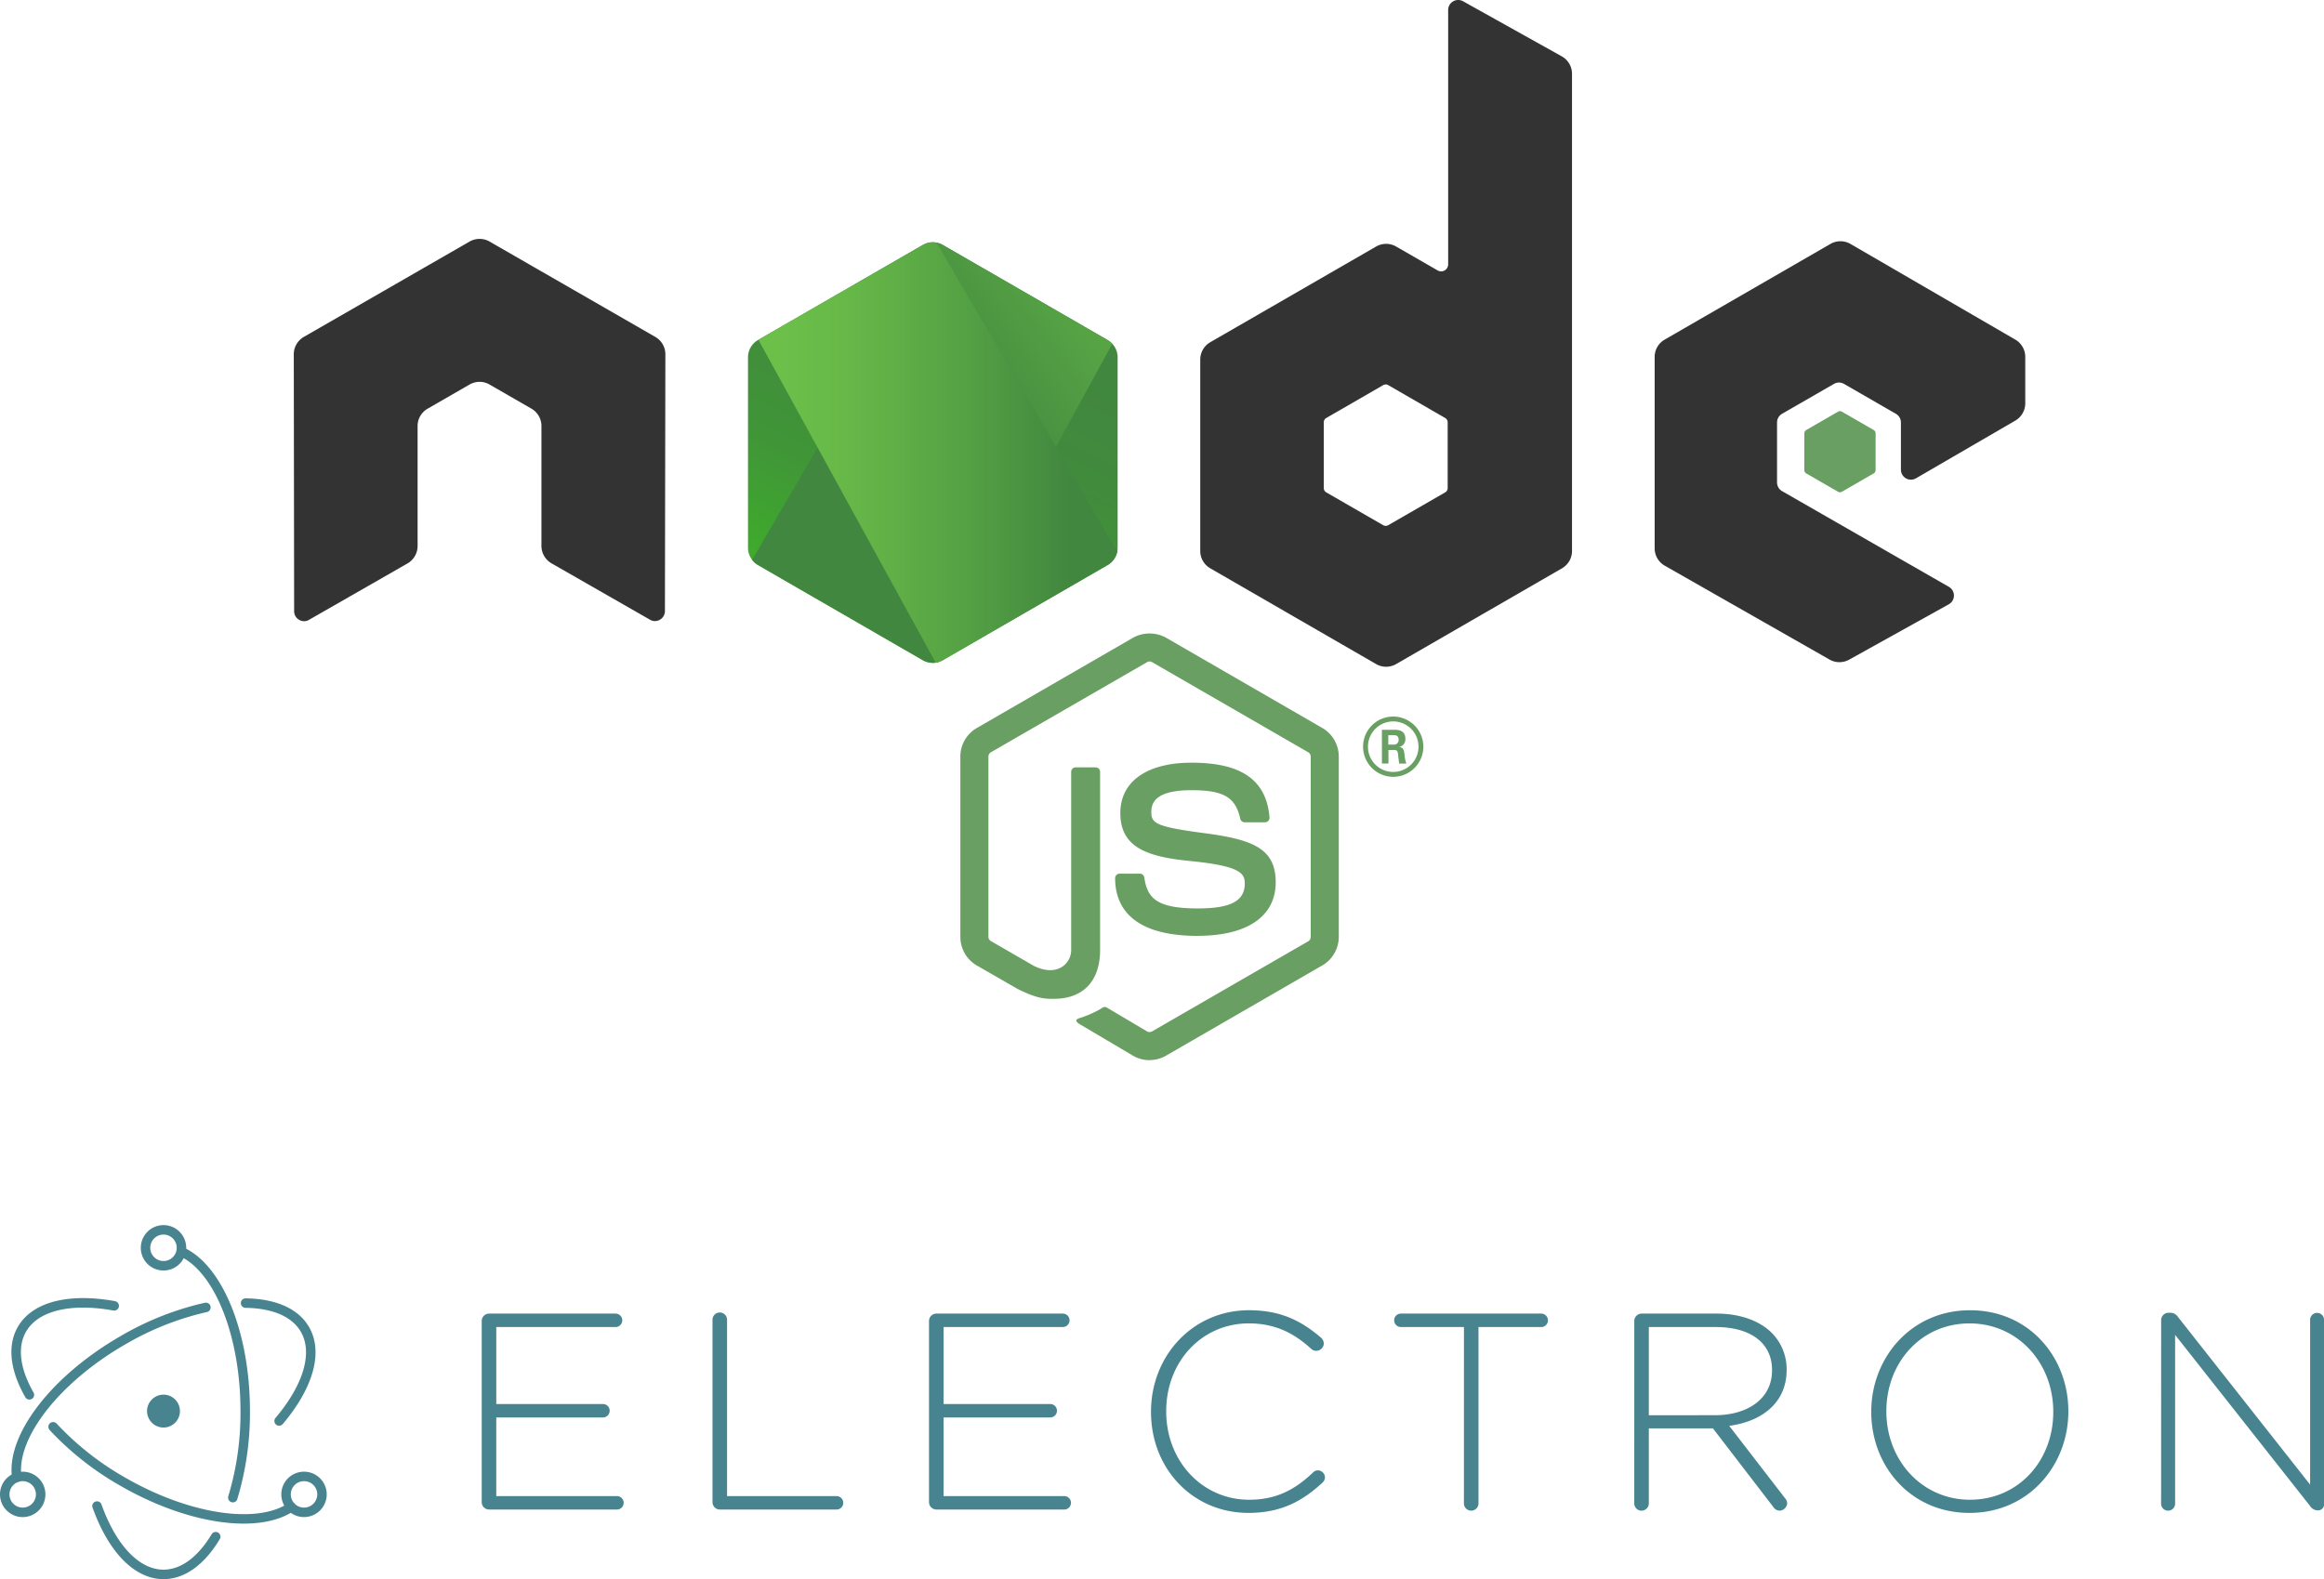 <svg xmlns="http://www.w3.org/2000/svg" xmlns:xlink="http://www.w3.org/1999/xlink" width="593.749" height="403.548"><defs><linearGradient id="b" x1="255.451" y1="80.698" x2="217.386" y2="158.35" gradientUnits="userSpaceOnUse"><stop offset="0" stop-color="#41873f"/><stop offset=".33" stop-color="#418b3d"/><stop offset=".637" stop-color="#409637"/><stop offset=".934" stop-color="#3fa92d"/><stop offset="1" stop-color="#3fae2a"/></linearGradient><linearGradient id="d" x1="231.907" y1="121.336" x2="338.714" y2="42.422" gradientUnits="userSpaceOnUse"><stop offset=".138" stop-color="#41873f"/><stop offset=".404" stop-color="#54a044"/><stop offset=".714" stop-color="#66b748"/><stop offset=".908" stop-color="#6cc04a"/></linearGradient><linearGradient id="a" x1="189.612" y1="53.817" x2="287.029" y2="53.817" gradientUnits="userSpaceOnUse"><stop offset=".092" stop-color="#6cc04a"/><stop offset=".286" stop-color="#66b748"/><stop offset=".596" stop-color="#54a044"/><stop offset=".862" stop-color="#41873f"/></linearGradient><linearGradient id="e" x1="189.612" y1="115.635" x2="287.029" y2="115.635" xlink:href="#a"/><linearGradient id="f" x1="189.612" y1="143.445" x2="287.029" y2="143.445" xlink:href="#a"/><linearGradient id="g" x1="189.612" y1="156.015" x2="287.029" y2="156.015" xlink:href="#a"/><linearGradient id="h" x1="301.221" y1="78.395" x2="241.14" y2="200.96" xlink:href="#b"/><clipPath id="c"><path d="M240.87 62.59a5.087 5.087 0 00-5.088 0L193.648 86.9a5.086 5.086 0 00-2.546 4.408v48.666a5.092 5.092 0 002.544 4.408l42.134 24.338a5.092 5.092 0 005.09 0l42.125-24.334a5.093 5.093 0 002.543-4.408V91.31a5.086 5.086 0 00-2.545-4.406z" fill="url(#b)" clip-rule="evenodd"/></clipPath></defs><g fill="#699f63"><path d="M293.7 270.927a8.373 8.373 0 01-4.19-1.12l-13.34-7.893c-1.99-1.115-1.017-1.51-.36-1.738a26.6 26.6 0 006.03-2.743 1.024 1.024 0 01.992.076l10.247 6.08a1.317 1.317 0 001.23 0l39.95-23.06a1.26 1.26 0 00.61-1.08v-46.1a1.29 1.29 0 00-.62-1.1l-39.93-23.05a1.25 1.25 0 00-1.23 0l-39.92 23.04a1.284 1.284 0 00-.64 1.09v46.1a1.224 1.224 0 00.63 1.06l10.94 6.32c5.94 2.97 9.57-.53 9.57-4.04v-45.52a1.15 1.15 0 011.16-1.15h5.07a1.153 1.153 0 011.16 1.15v45.53c0 7.92-4.32 12.47-11.83 12.47-2.31 0-4.13 0-9.2-2.5l-10.48-6.03a8.438 8.438 0 01-4.19-7.29v-46.1a8.42 8.42 0 014.19-7.28l39.95-23.09a8.754 8.754 0 018.4 0l39.94 23.08a8.433 8.433 0 014.2 7.28v46.1a8.456 8.456 0 01-4.2 7.29l-39.94 23.07a8.38 8.38 0 01-4.22 1.12z"/><path d="M306.043 239.165c-17.482 0-21.144-8.024-21.144-14.755a1.148 1.148 0 011.15-1.15h5.16a1.157 1.157 0 011.14.978c.78 5.258 3.1 7.912 13.67 7.912 8.41 0 12-1.9 12-6.37 0-2.573-1.02-4.484-14.1-5.765-10.93-1.08-17.69-3.5-17.69-12.24 0-8.062 6.79-12.87 18.18-12.87 12.8 0 19.13 4.443 19.93 13.973a1.155 1.155 0 01-1.15 1.257H318a1.15 1.15 0 01-1.12-.9c-1.243-5.533-4.27-7.3-12.475-7.3-9.19 0-10.26 3.2-10.26 5.6 0 2.906 1.26 3.752 13.67 5.394 12.274 1.62 18.11 3.92 18.11 12.54 0 8.7-7.26 13.68-19.918 13.68z"/></g><path d="M363.648 190.814a7.7 7.7 0 11-7.7-7.7 7.72 7.72 0 017.7 7.7zm-14.155-.02a6.457 6.457 0 106.435-6.437 6.46 6.46 0 00-6.435 6.435zm3.563-4.3h2.976c1.018 0 3.015 0 3.015 2.28a1.984 1.984 0 01-1.632 2.12c1.184.08 1.264.855 1.426 1.955a8.505 8.505 0 00.45 2.28h-1.83c-.04-.41-.33-2.61-.33-2.73-.12-.49-.28-.74-.9-.74h-1.5v3.46h-1.67zm1.632 3.788h1.343a1.16 1.16 0 001.3-1.22c0-1.184-.81-1.184-1.26-1.184h-1.38z" fill="#699f63"/><path d="M169.992 90.55a5.108 5.108 0 00-2.558-4.445L125.08 61.73a4.992 4.992 0 00-2.332-.674h-.438a5.064 5.064 0 00-2.34.674L77.617 86.1a5.132 5.132 0 00-2.56 4.445l.092 65.635a2.514 2.514 0 001.27 2.21 2.46 2.46 0 002.54 0l25.17-14.415a5.154 5.154 0 002.56-4.438v-30.66a5.1 5.1 0 012.55-4.428l10.72-6.18a5.09 5.09 0 012.56-.69 5.01 5.01 0 012.54.68l10.71 6.17a5.1 5.1 0 012.56 4.43v30.66a5.166 5.166 0 002.56 4.43l25.16 14.41a2.49 2.49 0 002.56 0 2.556 2.556 0 001.27-2.21zM373.79.324a2.558 2.558 0 00-3.805 2.234v65a1.79 1.79 0 01-2.685 1.55L356.69 63a5.117 5.117 0 00-5.11 0l-42.373 24.452a5.115 5.115 0 00-2.56 4.43V140.8a5.12 5.12 0 002.56 4.432l42.37 24.47a5.12 5.12 0 005.117 0l42.376-24.472a5.12 5.12 0 002.558-4.432V18.862A5.117 5.117 0 00399 14.394zm-3.93 124.4a1.276 1.276 0 01-.64 1.106l-14.55 8.386a1.28 1.28 0 01-1.276 0l-14.548-8.386a1.275 1.275 0 01-.64-1.106v-16.8a1.282 1.282 0 01.64-1.108l14.547-8.4a1.28 1.28 0 011.28 0l14.548 8.4a1.282 1.282 0 01.64 1.108z" fill="#333" fill-rule="evenodd"/><g fill-rule="evenodd"><path d="M514.88 107.488a5.116 5.116 0 002.546-4.424V91.21a5.117 5.117 0 00-2.548-4.425l-42.1-24.443a5.116 5.116 0 00-5.127-.007L425.3 86.788a5.116 5.116 0 00-2.558 4.43v48.9a5.114 5.114 0 002.584 4.445l42.093 23.985a5.114 5.114 0 005.01.028l25.46-14.15a2.56 2.56 0 00.03-4.456l-42.62-24.46a2.558 2.558 0 01-1.29-2.22v-15.326a2.556 2.556 0 011.28-2.216l13.27-7.648a2.554 2.554 0 012.55 0l13.27 7.648a2.556 2.556 0 011.28 2.216v12.058a2.558 2.558 0 003.84 2.213z" fill="#333"/><path d="M469.59 105.2a.98.98 0 01.983 0l8.13 4.69a.983.983 0 01.49.85v9.39a.983.983 0 01-.49.85l-8.13 4.69a.98.98 0 01-.982 0l-8.12-4.69a.983.983 0 01-.49-.85v-9.39a.983.983 0 01.49-.85z" fill="#699f63"/></g><path d="M240.87 62.59a5.087 5.087 0 00-5.088 0L193.648 86.9a5.086 5.086 0 00-2.546 4.408v48.666a5.092 5.092 0 002.544 4.408l42.134 24.338a5.092 5.092 0 005.09 0l42.125-24.334a5.093 5.093 0 002.543-4.408V91.31a5.086 5.086 0 00-2.545-4.406z" fill-rule="evenodd" fill="url(#b)"/><g clip-path="url(#c)"><path d="M235.693 62.59L193.47 86.9a5.258 5.258 0 00-2.72 4.408v48.666a4.92 4.92 0 001.312 3.238L239.5 62.064a5.168 5.168 0 00-3.807.526zm4.044 106.622a5.07 5.07 0 001.186-.492l42.177-24.334a5.194 5.194 0 002.65-4.408V91.31a5.028 5.028 0 00-1.54-3.534z" fill="none"/><path d="M283.076 86.9l-42.25-24.31a5.058 5.058 0 00-1.323-.526l-47.44 81.152a5.8 5.8 0 001.42 1.17l42.323 24.333a5.14 5.14 0 003.93.49l44.474-81.44a5.542 5.542 0 00-1.134-.88z" fill="url(#d)"/><path d="M285.75 139.978V91.31a5.21 5.21 0 00-2.674-4.406l-42.25-24.314a5.066 5.066 0 00-1.552-.57l46.317 79.127a4.68 4.68 0 00.16-1.17zM193.47 86.9a5.258 5.258 0 00-2.72 4.408v48.666a5.278 5.278 0 002.732 4.408l42.323 24.334a5.133 5.133 0 003.256.632l-45.33-82.59z" fill="none"/><path fill="url(#a)" d="M234.376 53.652l-.58.33h.774l-.194-.33"/><path d="M283.1 144.386a5.326 5.326 0 002.49-3.238l-46.316-79.13a5.158 5.158 0 00-3.58.572l-41.97 24.168 45.338 82.594a5.1 5.1 0 001.86-.632z" fill="url(#e)"/><path fill="url(#f)" d="M287.03 143.603l-.28-.477v.64l.28-.163"/><path d="M283.1 144.386l-42.177 24.334a5.1 5.1 0 01-1.86.632l.84 1.53 46.846-27.118v-.64l-1.16-1.977a5.326 5.326 0 01-2.49 3.24z" fill="url(#g)"/><path d="M283.1 144.386l-42.177 24.334a5.1 5.1 0 01-1.86.632l.84 1.53 46.846-27.118v-.64l-1.16-1.977a5.326 5.326 0 01-2.49 3.24z" fill="url(#h)"/></g><g fill="#47848f"><path d="M124.93 385.762h32.69a1.717 1.717 0 100-3.434h-30.83v-20.1h27.255a1.717 1.717 0 000-3.434H126.79v-19.67h30.473a1.717 1.717 0 100-3.435H124.93a1.894 1.894 0 00-1.86 1.86v46.35a1.894 1.894 0 001.86 1.86zm57.1-1.86a1.894 1.894 0 001.86 1.86h29.83a1.717 1.717 0 000-3.434h-27.966v-45.065a1.86 1.86 0 00-3.72 0zm57.175 1.86H271.9a1.717 1.717 0 100-3.434h-30.83v-20.1h27.254a1.717 1.717 0 100-3.434h-27.256v-19.67h30.472a1.717 1.717 0 000-3.435h-32.332a1.894 1.894 0 00-1.86 1.86v46.35a1.894 1.894 0 001.86 1.86zm79.778.858c8.37 0 13.877-3.076 18.956-7.8a1.813 1.813 0 00.57-1.288 1.868 1.868 0 00-1.79-1.788 1.813 1.813 0 00-1.29.572c-4.72 4.506-9.52 6.94-16.31 6.94-11.95 0-21.17-9.872-21.17-22.533v-.143c0-12.59 9.08-22.39 21.1-22.39 7.01 0 11.8 2.72 15.95 6.51a1.907 1.907 0 001.29.5 1.958 1.958 0 001.93-1.86 2.15 2.15 0 00-.72-1.5c-4.87-4.15-10.09-7.01-18.39-7.01-14.45 0-25.04 11.73-25.04 25.894v.143c0 14.378 10.58 25.75 24.89 25.75zm55.028-2.432a1.86 1.86 0 003.72 0v-45.065h16.03a1.717 1.717 0 100-3.434h-35.77a1.717 1.717 0 100 3.43h16.03zm43.52 0a1.86 1.86 0 003.72 0v-19.17h16.38l15.38 20.03a2.058 2.058 0 001.65 1 2.02 2.02 0 001.93-1.932 2.075 2.075 0 00-.57-1.288l-14.23-18.455c8.44-1.145 14.67-5.937 14.67-14.306v-.143a13.2 13.2 0 00-3.79-9.3c-3-3-7.94-4.936-14.09-4.936H419.4a1.894 1.894 0 00-1.86 1.86zm3.72-22.532v-22.533h17.1c9.09 0 14.38 4.22 14.38 10.944v.143c0 7.225-6.22 11.445-14.59 11.445zm81.93 24.964c15.17 0 25.25-12.232 25.25-25.894v-.143c0-13.663-9.94-25.75-25.1-25.75s-25.25 12.23-25.25 25.893v.143c0 13.66 9.94 25.75 25.11 25.75zm.15-3.362c-12.37 0-21.39-10.157-21.39-22.532v-.143c0-12.375 8.87-22.39 21.25-22.39s21.39 10.158 21.39 22.533v.143c0 12.37-8.87 22.38-21.24 22.38zm48.8 1a1.788 1.788 0 003.58 0v-43.132l34.41 43.634a2.54 2.54 0 001.86 1.216h.29a1.527 1.527 0 001.5-1.574v-47.21a1.788 1.788 0 00-3.57 0v42.2l-33.76-42.844a2.323 2.323 0 00-1.86-1.073H554a1.894 1.894 0 00-1.86 1.86zm-522.67-51.74c-11.82-2.153-21.17.1-24.9 6.554-2.78 4.816-1.98 11.2 1.93 18.025a1.212 1.212 0 002.1-1.206c-3.52-6.14-4.21-11.65-1.93-15.6 3.1-5.36 11.44-7.37 22.36-5.38a1.212 1.212 0 00.44-2.38zm-16.83 32.874a75.88 75.88 0 0018.08 14.27c17.15 9.9 35.41 12.55 44.41 6.414a1.212 1.212 0 00-1.36-2c-8.05 5.49-25.4 2.977-41.83-6.51a73.468 73.468 0 01-17.49-13.8 1.212 1.212 0 00-1.79 1.632z"/><path d="M72.237 363.917c7.742-9.146 10.445-18.344 6.727-24.784-2.736-4.74-8.52-7.24-16.206-7.34a1.212 1.212 0 00-.032 2.425c6.913.09 11.9 2.245 14.138 6.128 3.088 5.35.678 13.552-6.477 22a1.212 1.212 0 001.85 1.567zm-19.9-31a75.717 75.717 0 00-21.606 8.563c-17.7 10.227-29.25 25.3-27.64 36.23a1.212 1.212 0 002.4-.353c-1.42-9.7 9.53-23.99 26.47-33.772a73.306 73.306 0 0120.9-8.292 1.212 1.212 0 10-.51-2.37z"/><path d="M23.658 385.286c4.048 11.3 10.67 18.262 18.116 18.262 5.43 0 10.455-3.7 14.373-10.22a1.212 1.212 0 10-2.078-1.248c-3.53 5.857-7.85 9.044-12.3 9.044-6.19 0-12.1-6.207-15.84-16.654a1.212 1.212 0 00-2.29.818zm36.973-2.21a76.128 76.128 0 003.23-22.47c0-20.087-7.03-37.4-17.04-41.848a1.212 1.212 0 00-.98 2.216c8.93 3.965 15.6 20.4 15.6 39.63a73.716 73.716 0 01-3.11 21.747 1.212 1.212 0 002.32.73zm22.84-1.19a5.8 5.8 0 10-5.8 5.8 5.8 5.8 0 005.8-5.8zm-2.42 0a3.378 3.378 0 11-3.37-3.377 3.378 3.378 0 013.38 3.37zM5.8 387.69a5.8 5.8 0 10-5.8-5.8 5.8 5.8 0 005.8 5.8zm0-2.425a3.378 3.378 0 113.378-3.378 3.378 3.378 0 01-3.378 3.378z"/><path d="M41.774 324.677a5.8 5.8 0 10-5.8-5.8 5.8 5.8 0 005.8 5.8zm0-2.425a3.378 3.378 0 113.378-3.378 3.378 3.378 0 01-3.378 3.378zm.886 42.456a4.2 4.2 0 113.218-4.99 4.2 4.2 0 01-3.217 4.99z"/></g></svg>